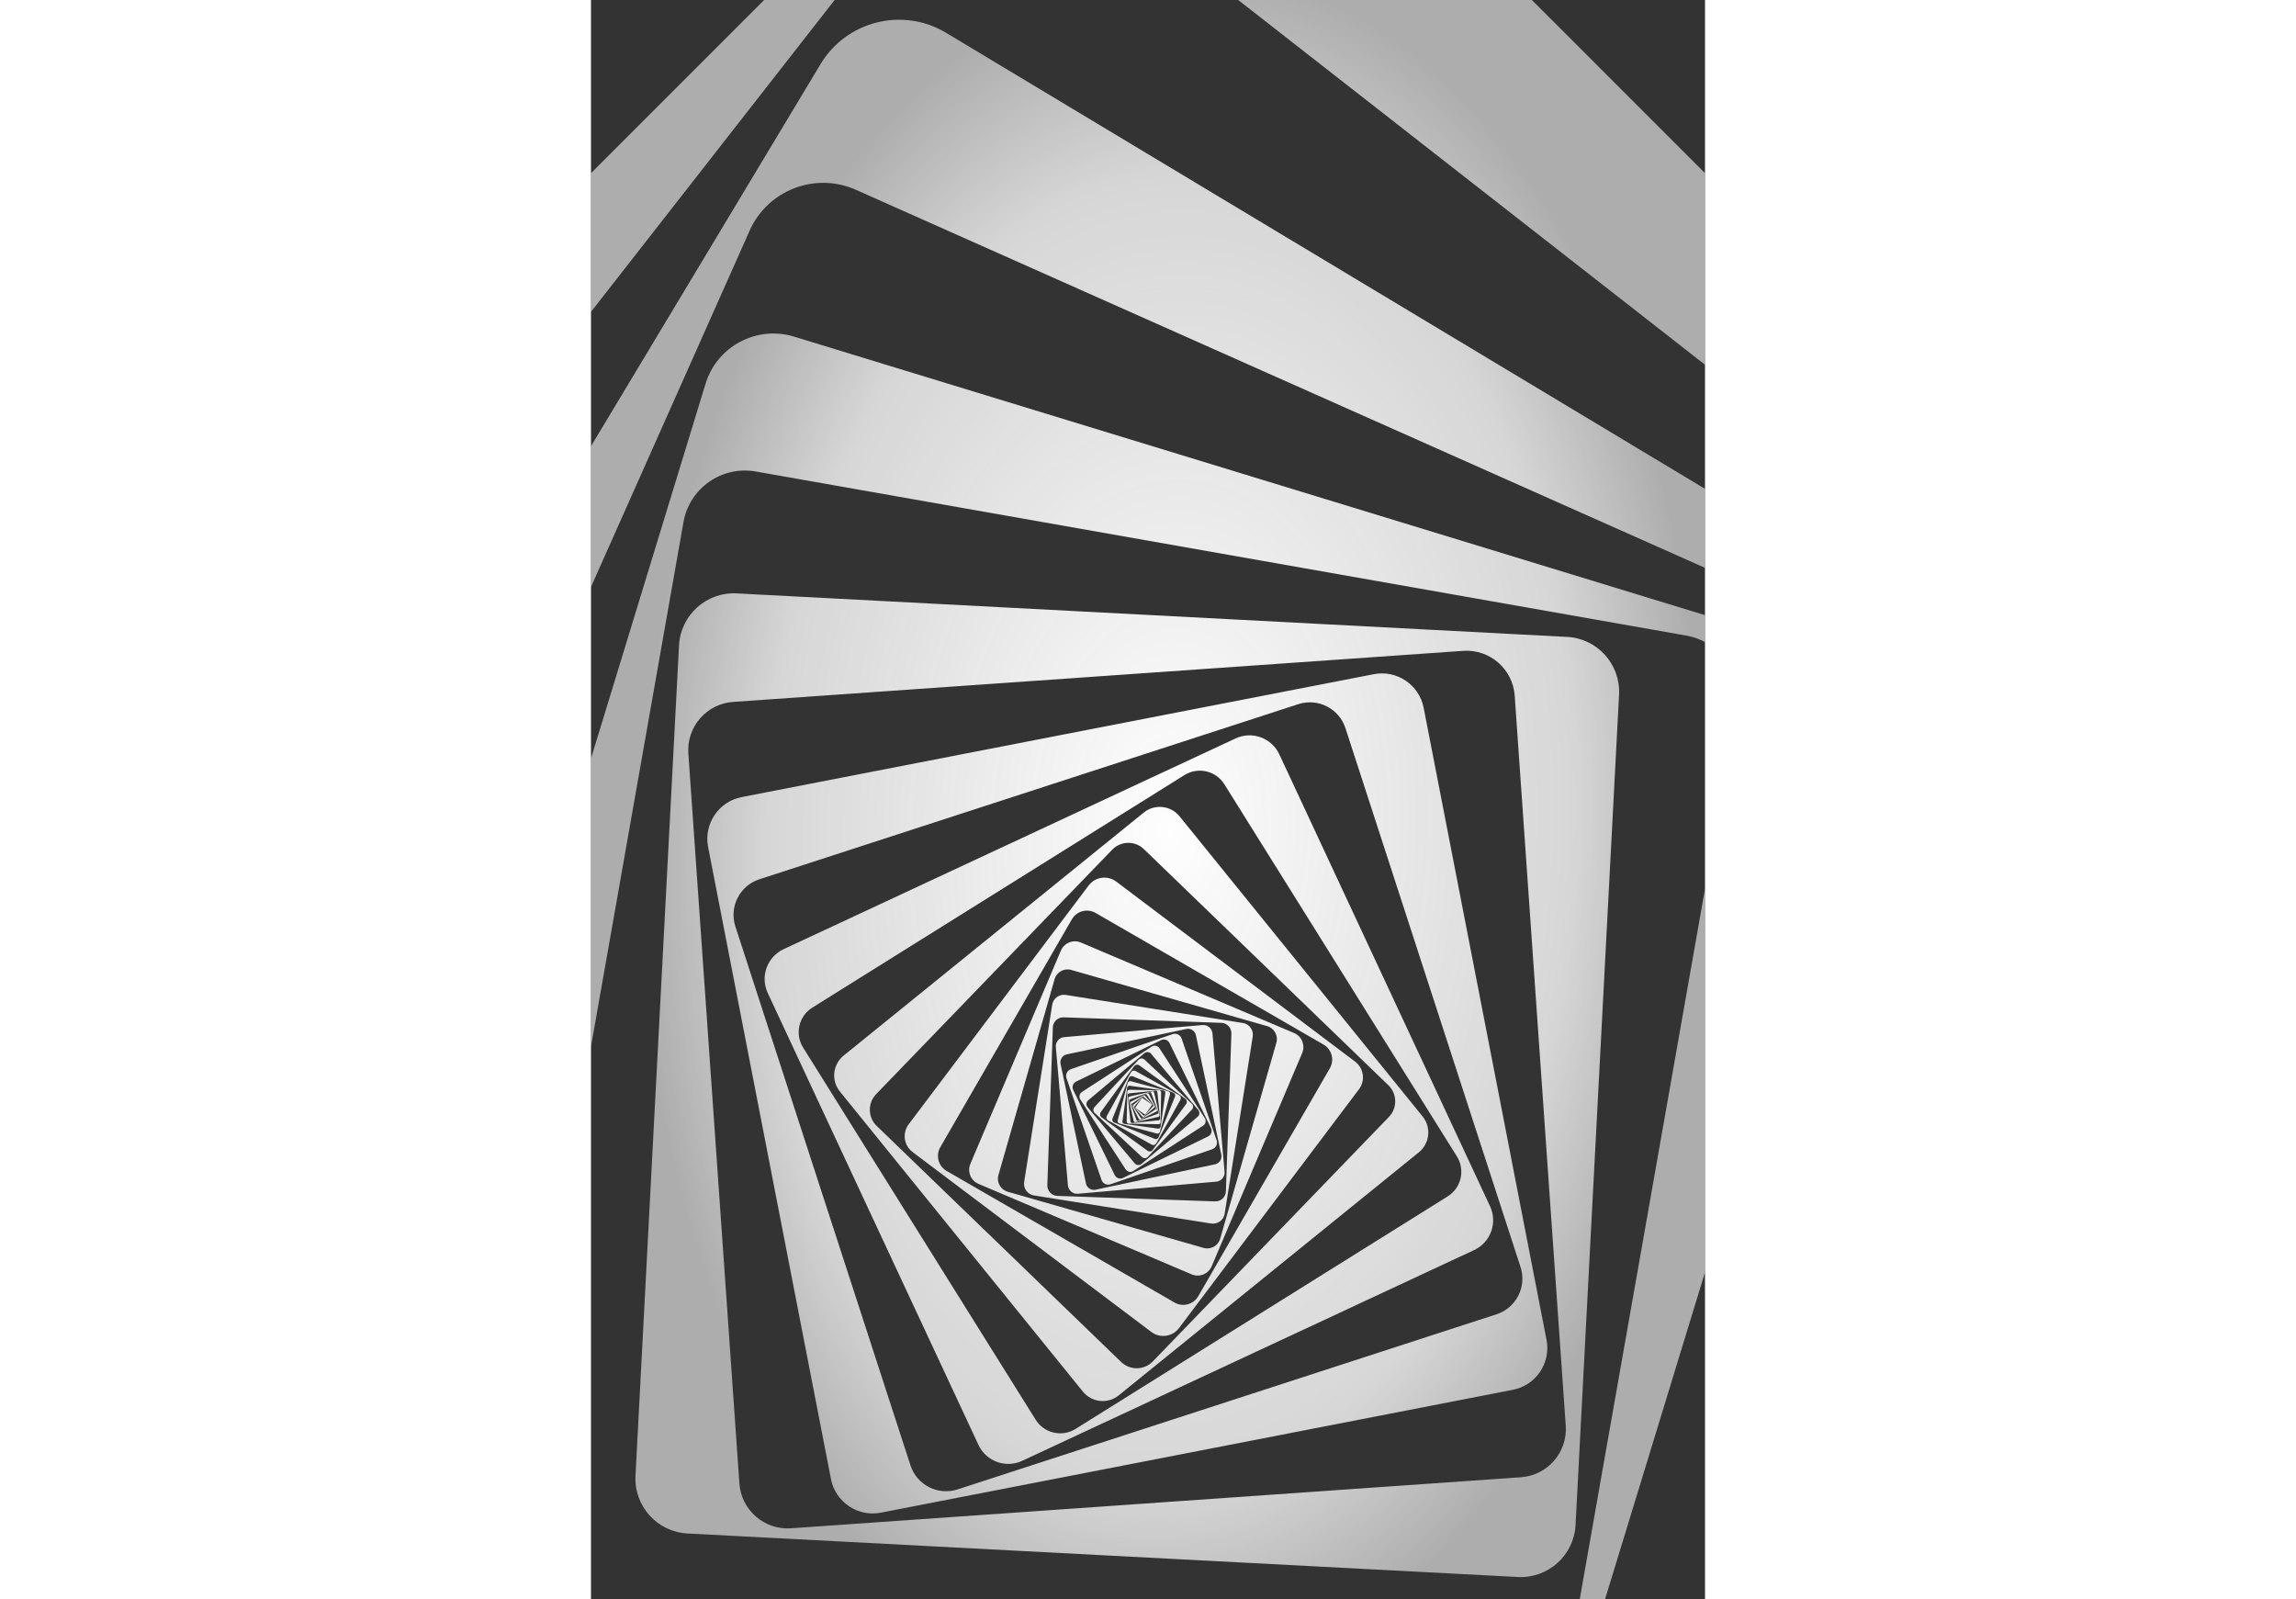 <?xml version="1.0" encoding="UTF-8"?>
<!DOCTYPE svg PUBLIC "-//W3C//DTD SVG 1.1//EN" "http://www.w3.org/Graphics/SVG/1.1/DTD/svg11.dtd">
<!-- Creator: CorelDRAW -->
<svg xmlns="http://www.w3.org/2000/svg" xml:space="preserve" width="124.738mm" height="86.888mm" version="1.1" style="shape-rendering:geometricPrecision; text-rendering:geometricPrecision; image-rendering:optimizeQuality; fill-rule:evenodd; clip-rule:evenodd"
viewBox="0 0 2351.6 3375.97"
 xmlns:xlink="http://www.w3.org/1999/xlink"
 xmlns:xodm="http://www.corel.com/coreldraw/odm/2003">
 <rect x="0" y="0" width="2351.6" height="3375.97" fill="#333333" stroke="none"/>
 <defs>
  <style type="text/css">
   <![CDATA[
    .fil0 {fill:url(#id0)}
   ]]>
  </style>
  <radialGradient id="id0" gradientUnits="userSpaceOnUse" gradientTransform="matrix(0.019 -1.074 0.663 -0.009 35 3084)" cx="1222.84" cy="1755.51" r="1687.99" fx="1222.84" fy="1755.51">
   <stop offset="0" style="stop-opacity:1; stop-color:#FEFEFE"/>
   <stop offset="0.761" style="stop-opacity:0.8; stop-color:white"/>
   <stop offset="1" style="stop-opacity:0.6; stop-color:white"/>
  </radialGradient>
 </defs>
 <g id="Capa_x0020_1">
  <path class="fil0" d="M0 658.3l0 -292.81 365.5 -365.5 148.83 0 -514.33 658.3zm2351.6 111.57l0 -404.38 -365.5 -365.5 -619.9 0 985.4 769.88zm-2016.73 -282.98c38.2,-85.8 138.72,-124.39 224.52,-86.18l1792.21 797.94 0 -166.82 -1601.89 -962.51c-91.48,-54.97 -210.2,-25.37 -265.17,66.11l-484.54 806.41 0 297.18 334.87 -752.13zm-139.65 615.16c12.63,-71.63 80.93,-119.45 152.56,-106.83l1964.33 346.37c14.2,2.5 27.45,7.22 39.49,13.7l0 -56.83 -1922.9 -587.89c-79.04,-24.16 -162.7,20.32 -186.86,99.36l-241.84 791.01 0 608.25 195.22 -1107.14zm1945.27 2273.92l211.11 -690.53 0 -809.45 -264.49 1499.98 53.37 0zm-183.98 -47.24l-1752.87 -91.86c-63.92,-3.35 -113.01,-57.88 -109.67,-121.8l91.87 -1752.87c3.35,-63.92 57.88,-113.01 121.79,-109.66l1752.87 91.86c63.92,3.35 113.01,57.88 109.67,121.8l-91.87 1752.87c-3.35,63.92 -57.88,113.02 -121.79,109.67zm-1534.38 -102.8l1540.88 -107.75c56.18,-3.93 98.55,-52.66 94.62,-108.85l-107.75 -1540.88c-3.93,-56.18 -52.66,-98.55 -108.85,-94.62l-1540.88 107.75c-56.19,3.93 -98.55,52.66 -94.62,108.85l107.75 1540.88c3.93,56.19 52.66,98.55 108.85,94.62zm189.67 -32.98c-48.65,9.46 -95.76,-22.31 -105.22,-70.97l-259.37 -1334.31c-9.46,-48.65 22.32,-95.76 70.97,-105.22l1334.31 -259.37c48.65,-9.46 95.76,22.32 105.22,70.97l259.37 1334.31c9.45,48.66 -22.32,95.76 -70.97,105.22l-1334.31 259.36zm162.13 -49.14l1137.62 -369.64c41.48,-13.48 64.18,-58.03 50.71,-99.51l-369.64 -1137.62c-13.48,-41.48 -58.03,-64.18 -99.51,-50.71l-1137.63 369.63c-41.48,13.48 -64.18,58.03 -50.71,99.51l369.64 1137.63c13.48,41.48 58.03,64.18 99.51,50.71zm136.34 -60.32c-34.79,16.22 -76.14,1.17 -92.36,-33.61l-444.86 -954.01c-16.22,-34.79 -1.17,-76.14 33.61,-92.36l954.01 -444.86c34.79,-16.22 76.13,-1.17 92.36,33.62l444.86 954.01c16.22,34.79 1.17,76.14 -33.62,92.36l-954.01 444.86zm112.62 -67.3l785.56 -490.87c28.65,-17.9 37.36,-55.63 19.46,-84.28l-490.87 -785.56c-17.9,-28.65 -55.63,-37.35 -84.27,-19.46l-785.56 490.87c-28.64,17.9 -37.35,55.63 -19.45,84.28l490.87 785.56c17.9,28.65 55.63,37.36 84.28,19.46zm91.15 -70.86c-23.1,18.71 -56.99,15.15 -75.7,-7.95l-513 -633.5c-18.7,-23.1 -15.14,-56.99 7.95,-75.7l633.5 -512.99c23.1,-18.71 56.99,-15.14 75.69,7.95l513 633.5c18.71,23.1 15.15,56.99 -7.95,75.69l-633.5 512.99zm72.01 -71.67l498.31 -516.01c18.17,-18.81 17.65,-48.79 -1.17,-66.97l-516.01 -498.3c-18.81,-18.17 -48.79,-17.65 -66.97,1.17l-498.3 516.01c-18.17,18.81 -17.65,48.79 1.17,66.97l516.01 498.31c18.82,18.17 48.8,17.65 66.97,-1.17zm-3.16 -62.12l-504.14 -379.9c-18.38,-13.85 -22.05,-39.99 -8.2,-58.37l379.9 -504.15c13.85,-18.38 39.99,-22.05 58.37,-8.2l504.15 379.9c18.38,13.86 22.06,39.99 8.2,58.37l-379.9 504.15c-13.85,18.38 -39.99,22.05 -58.37,8.2zm99.05 -75.55l277.75 -481.09c10.13,-17.54 4.12,-39.97 -13.42,-50.1l-481.08 -277.75c-17.54,-10.13 -39.97,-4.12 -50.1,13.42l-277.75 481.08c-10.13,17.54 -4.12,39.97 13.42,50.1l481.08 277.75c17.54,10.13 39.97,4.12 50.1,-13.42zm-14.01 -46.09l-449.98 -191.01c-16.41,-6.96 -24.07,-25.91 -17.1,-42.32l191.01 -449.99c6.97,-16.41 25.91,-24.07 42.32,-17.1l449.99 191.01c16.41,6.96 24.06,25.91 17.1,42.32l-191.01 449.99c-6.97,16.41 -25.91,24.07 -42.32,17.1zm60.27 -75.32l118.58 -413.52c4.32,-15.08 -4.39,-30.8 -19.47,-35.13l-413.52 -118.58c-15.08,-4.32 -30.81,4.39 -35.13,19.47l-118.58 413.52c-4.32,15.08 4.4,30.81 19.47,35.13l413.52 118.58c15.08,4.32 30.81,-4.4 35.13,-19.47zm-19.16 -32l-373.9 -59.22c-13.63,-2.16 -22.93,-14.96 -20.77,-28.6l59.22 -373.9c2.16,-13.63 14.96,-22.93 28.6,-20.77l373.9 59.22c13.63,2.16 22.94,14.96 20.78,28.6l-59.22 373.9c-2.16,13.63 -14.96,22.93 -28.6,20.77zm8.43 -46.67c12.14,0.42 22.32,-9.07 22.75,-21.21l11.63 -332.93c0.42,-12.14 -9.07,-22.33 -21.21,-22.75l-332.93 -11.63c-12.14,-0.42 -22.33,9.08 -22.75,21.21l-11.63 332.93c-0.42,12.14 9.07,22.33 21.21,22.75l332.93 11.63zm2.35 -41.67l-292.04 25.55c-10.65,0.93 -20.04,-6.94 -20.97,-17.59l-25.55 -292.04c-0.93,-10.65 6.94,-20.04 17.59,-20.97l292.04 -25.55c10.65,-0.93 20.04,6.94 20.97,17.59l25.55 292.04c0.93,10.65 -6.94,20.04 -17.59,20.97zm-254.75 16.99l252.34 -53.64c9.2,-1.96 15.07,-11 13.12,-20.2l-53.64 -252.34c-1.96,-9.2 -11,-15.07 -20.2,-13.12l-252.34 53.64c-9.2,1.95 -15.07,11 -13.12,20.2l53.64 252.34c1.96,9.2 11,15.07 20.2,13.12zm246.3 -85.39l-214.65 73.91c-7.82,2.7 -16.36,-1.46 -19.05,-9.29l-73.91 -214.65c-2.69,-7.83 1.47,-16.36 9.29,-19.05l214.65 -73.91c7.83,-2.7 16.36,1.47 19.05,9.29l73.91 214.65c2.69,7.83 -1.47,16.36 -9.29,19.05zm-188.24 60.49l179.56 -87.58c6.55,-3.19 9.27,-11.09 6.07,-17.64l-87.58 -179.56c-3.19,-6.55 -11.09,-9.27 -17.64,-6.07l-179.56 87.58c-6.55,3.19 -9.26,11.09 -6.07,17.64l87.58 179.56c3.19,6.55 11.09,9.26 17.64,6.07zm169.08 -110.3l-147.45 95.75c-5.38,3.49 -12.56,1.96 -16.05,-3.41l-95.75 -147.45c-3.49,-5.38 -1.96,-12.57 3.41,-16.06l147.44 -95.75c5.38,-3.49 12.56,-1.96 16.06,3.41l95.75 147.44c3.49,5.38 1.96,12.57 -3.41,16.06zm-130.11 80.72l118.51 -99.44c4.32,-3.63 4.88,-10.07 1.26,-14.39l-99.45 -118.52c-3.62,-4.32 -10.07,-4.88 -14.39,-1.26l-118.51 99.44c-4.32,3.63 -4.89,10.07 -1.26,14.39l99.45 118.52c3.62,4.32 10.07,4.88 14.39,1.26zm106.38 -114.56l-92.85 99.57c-3.38,3.63 -9.07,3.83 -12.7,0.44l-99.57 -92.85c-3.63,-3.38 -3.83,-9.07 -0.44,-12.7l92.85 -99.57c3.39,-3.63 9.07,-3.83 12.7,-0.44l99.57 92.85c3.63,3.39 3.83,9.07 0.45,12.7zm-82.64 85.03l70.42 -96.92c2.57,-3.53 1.78,-8.48 -1.75,-11.05l-96.92 -70.42c-3.53,-2.57 -8.48,-1.78 -11.05,1.75l-70.42 96.93c-2.57,3.53 -1.78,8.48 1.75,11.05l96.92 70.42c3.53,2.57 8.48,1.78 11.05,-1.75zm58.47 -106.01l-51.11 92.21c-1.86,3.36 -6.1,4.58 -9.46,2.71l-92.21 -51.11c-3.36,-1.86 -4.58,-6.1 -2.71,-9.46l51.11 -92.21c1.86,-3.36 6.1,-4.58 9.46,-2.71l92.21 51.11c3.36,1.86 4.58,6.1 2.71,9.46zm-46.17 79.37l34.76 -86.02c1.27,-3.14 -0.25,-6.71 -3.38,-7.98l-86.02 -34.75c-3.14,-1.27 -6.7,0.25 -7.97,3.38l-34.76 86.02c-1.27,3.14 0.25,6.71 3.38,7.98l86.02 34.76c3.14,1.27 6.71,-0.25 7.97,-3.39zm24.07 -90.61l-21.13 78.86c-0.77,2.88 -3.73,4.58 -6.6,3.81l-78.86 -21.13c-2.87,-0.77 -4.58,-3.73 -3.81,-6.6l21.13 -78.86c0.77,-2.88 3.73,-4.58 6.6,-3.81l78.86 21.13c2.88,0.77 4.58,3.73 3.81,6.6zm-19.82 68.29l10 -71.15c0.37,-2.59 -1.44,-4.99 -4.04,-5.36l-71.15 -10c-2.59,-0.37 -4.99,1.44 -5.36,4.04l-10 71.15c-0.36,2.6 1.44,4.99 4.04,5.36l71.15 10c2.59,0.36 4.99,-1.44 5.36,-4.04zm1.12 -72.59l-1.1 63.21c-0.04,2.31 -1.94,4.14 -4.25,4.1l-63.21 -1.1c-2.3,-0.04 -4.14,-1.94 -4.1,-4.25l1.1 -63.22c0.04,-2.3 1.94,-4.14 4.25,-4.1l63.21 1.1c2.3,0.04 4.14,1.94 4.1,4.25zm-2.1 55.02l-5.82 -55.33c-0.21,-2.02 -2.02,-3.48 -4.04,-3.27l-55.33 5.81c-2.02,0.21 -3.48,2.02 -3.27,4.04l5.82 55.33c0.21,2.02 2.02,3.48 4.04,3.27l55.33 -5.81c2.02,-0.21 3.48,-2.02 3.27,-4.04zm-12.76 -54.75l11.02 47.71c0.4,1.74 -0.68,3.47 -2.42,3.88l-47.71 11.02c-1.74,0.4 -3.48,-0.68 -3.88,-2.42l-11.01 -47.7c-0.4,-1.74 0.68,-3.48 2.42,-3.88l47.71 -11.02c1.74,-0.4 3.48,0.68 3.88,2.42zm-9.65 -0.45l-40.49 14.74c-1.48,0.54 -2.24,2.17 -1.7,3.65l14.74 40.49c0.54,1.48 2.17,2.24 3.65,1.7l40.49 -14.74c1.48,-0.54 2.24,-2.17 1.7,-3.65l-14.73 -40.49c-0.54,-1.48 -2.17,-2.24 -3.65,-1.7zm-4.83 2.34c1.23,-0.63 2.74,-0.14 3.37,1.09l17.21 33.78c0.63,1.23 0.14,2.74 -1.09,3.37l-33.78 17.21c-1.23,0.63 -2.74,0.14 -3.37,-1.09l-17.21 -33.78c-0.63,-1.23 -0.14,-2.74 1.09,-3.37l33.78 -17.21zm-3.97 2.57l-27.66 18.66c-1.01,0.68 -1.27,2.05 -0.6,3.06l18.66 27.66c0.68,1.01 2.05,1.27 3.06,0.6l27.66 -18.66c1.01,-0.68 1.27,-2.05 0.59,-3.06l-18.66 -27.66c-0.68,-1.01 -2.05,-1.27 -3.06,-0.59zm-3.19 2.66c0.81,-0.7 2.03,-0.62 2.73,0.19l19.26 22.16c0.7,0.81 0.62,2.03 -0.19,2.73l-22.16 19.26c-0.81,0.71 -2.03,0.62 -2.74,-0.19l-19.26 -22.16c-0.71,-0.81 -0.62,-2.03 0.19,-2.73l22.16 -19.26zm-2.5 2.67l-17.29 19.2c-0.63,0.7 -0.57,1.78 0.12,2.41l19.2 17.29c0.7,0.63 1.78,0.58 2.41,-0.12l17.29 -19.2c0.63,-0.7 0.57,-1.78 -0.12,-2.41l-19.2 -17.29c-0.7,-0.63 -1.78,-0.58 -2.41,0.12zm-14.94 21.23c-0.47,0.68 -0.31,1.62 0.37,2.09l18.63 13.04c0.68,0.47 1.62,0.31 2.09,-0.37l13.04 -18.63c0.48,-0.68 0.31,-1.62 -0.37,-2.09l-18.62 -13.04c-0.68,-0.48 -1.62,-0.31 -2.09,0.37l-13.04 18.63z"/>
 </g>
</svg>
